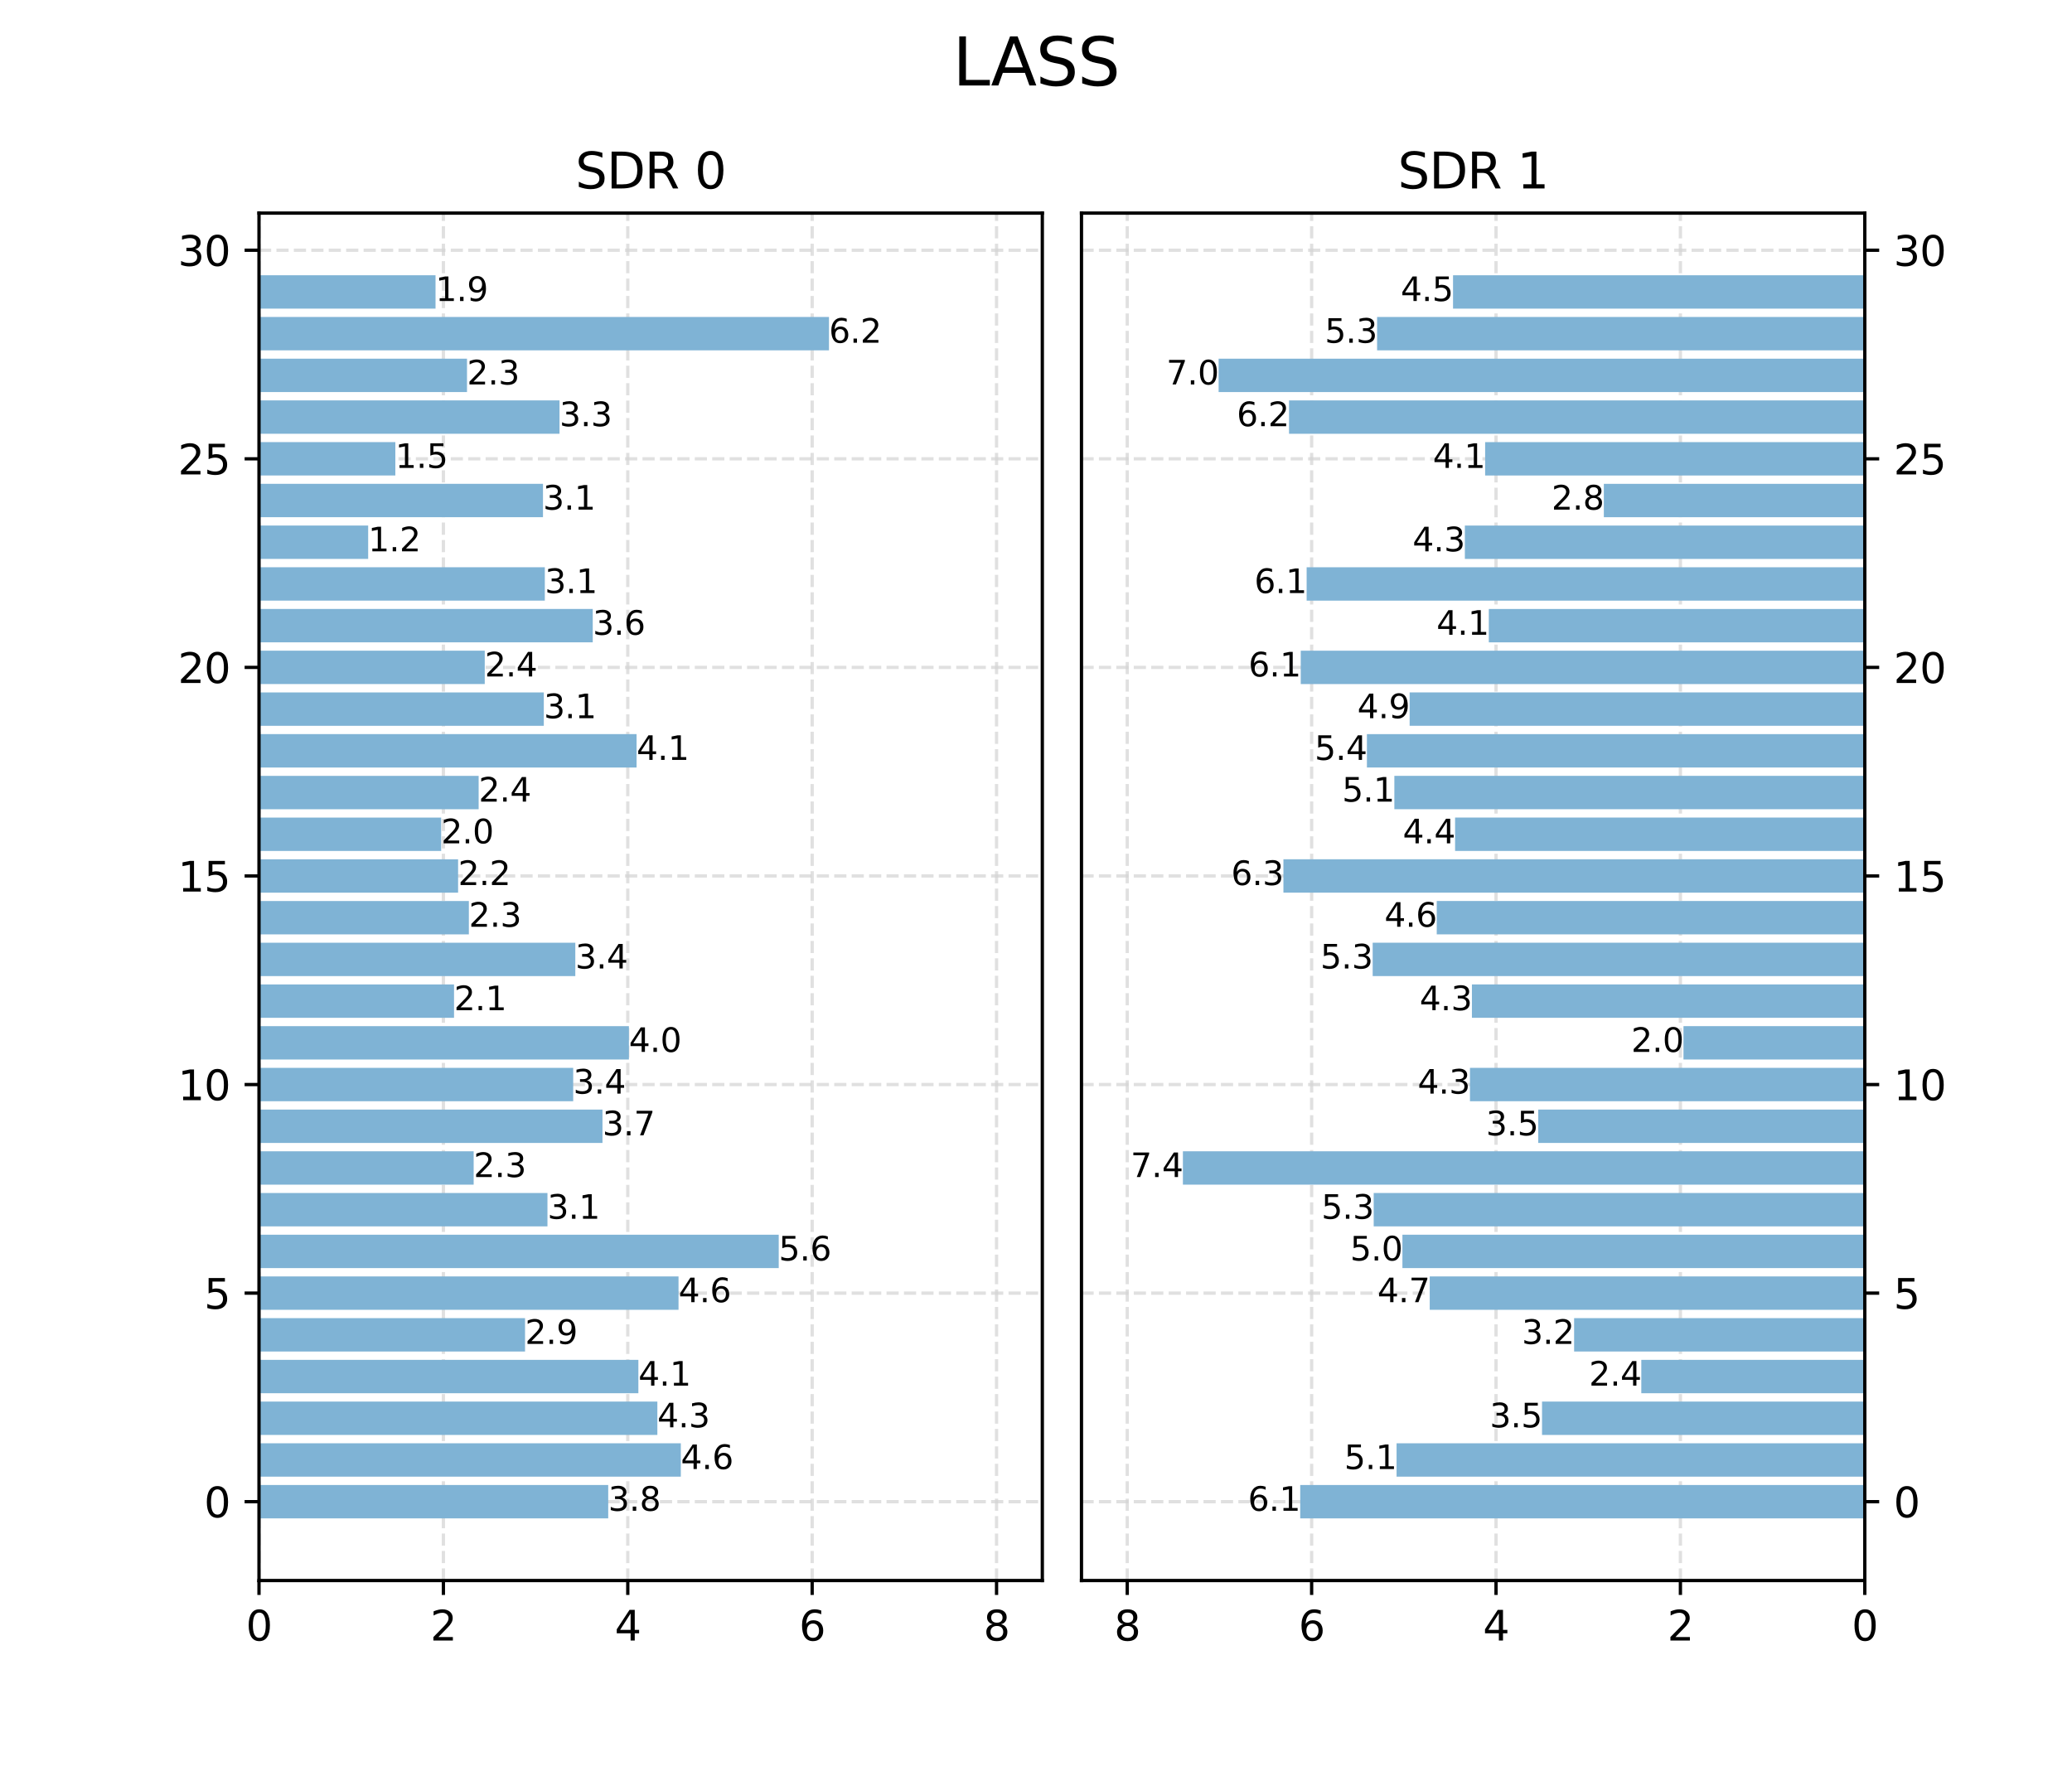<?xml version="1.0" encoding="utf-8" standalone="no"?>
<!DOCTYPE svg PUBLIC "-//W3C//DTD SVG 1.1//EN"
  "http://www.w3.org/Graphics/SVG/1.1/DTD/svg11.dtd">
<svg height="432pt" version="1.1" viewBox="0 0 504 432" width="504pt" xmlns="http://www.w3.org/2000/svg" xmlns:xlink="http://www.w3.org/1999/xlink">
 <defs>
  <style type="text/css">*{stroke-linecap:butt;stroke-linejoin:round;}</style>
 </defs>
 <g id="figure_1">
  <g id="patch_1">
   <path d="M 0 432 
L 504 432 
L 504 0 
L 0 0 
z
" style="fill:#ffffff;"/>
  </g>
  <g id="axes_1">
   <g id="patch_2">
    <path d="M 63 384.48 
L 253.537 384.48 
L 253.537 51.84 
L 63 51.84 
z
" style="fill:#ffffff;"/>
   </g>
   <g id="matplotlib.axis_1">
    <g id="xtick_1">
     <g id="line2d_1">
      <path clip-path="url(#pe02465a4df)" d="M 63 384.48 
L 63 51.84 
" style="fill:none;stroke:#d3d3d3;stroke-dasharray:2.96,1.28;stroke-dashoffset:0;stroke-opacity:0.7;stroke-width:0.8;"/>
     </g>
     <g id="line2d_2">
      <defs>
       <path d="M 0 0 
L 0 3.5 
" id="m71c4b6fad8" style="stroke:#000000;stroke-width:0.8;"/>
      </defs>
      <g>
       <use style="stroke:#000000;stroke-width:0.8;" x="63" xlink:href="#m71c4b6fad8" y="384.48"/>
      </g>
     </g>
     <g id="text_1">
      <!-- 0 -->
      <g transform="translate(59.819 399.078)scale(0.1 -0.1)">
       <defs>
        <path d="M 2034 4250 
Q 1547 4250 1301 3770 
Q 1056 3291 1056 2328 
Q 1056 1369 1301 889 
Q 1547 409 2034 409 
Q 2525 409 2770 889 
Q 3016 1369 3016 2328 
Q 3016 3291 2770 3770 
Q 2525 4250 2034 4250 
z
M 2034 4750 
Q 2819 4750 3233 4129 
Q 3647 3509 3647 2328 
Q 3647 1150 3233 529 
Q 2819 -91 2034 -91 
Q 1250 -91 836 529 
Q 422 1150 422 2328 
Q 422 3509 836 4129 
Q 1250 4750 2034 4750 
z
" id="DejaVuSans-30" transform="scale(0.016)"/>
       </defs>
       <use xlink:href="#DejaVuSans-30"/>
      </g>
     </g>
    </g>
    <g id="xtick_2">
     <g id="line2d_3">
      <path clip-path="url(#pe02465a4df)" d="M 107.851 384.48 
L 107.851 51.84 
" style="fill:none;stroke:#d3d3d3;stroke-dasharray:2.96,1.28;stroke-dashoffset:0;stroke-opacity:0.7;stroke-width:0.8;"/>
     </g>
     <g id="line2d_4">
      <g>
       <use style="stroke:#000000;stroke-width:0.8;" x="107.851" xlink:href="#m71c4b6fad8" y="384.48"/>
      </g>
     </g>
     <g id="text_2">
      <!-- 2 -->
      <g transform="translate(104.67 399.078)scale(0.1 -0.1)">
       <defs>
        <path d="M 1228 531 
L 3431 531 
L 3431 0 
L 469 0 
L 469 531 
Q 828 903 1448 1529 
Q 2069 2156 2228 2338 
Q 2531 2678 2651 2914 
Q 2772 3150 2772 3378 
Q 2772 3750 2511 3984 
Q 2250 4219 1831 4219 
Q 1534 4219 1204 4116 
Q 875 4013 500 3803 
L 500 4441 
Q 881 4594 1212 4672 
Q 1544 4750 1819 4750 
Q 2544 4750 2975 4387 
Q 3406 4025 3406 3419 
Q 3406 3131 3298 2873 
Q 3191 2616 2906 2266 
Q 2828 2175 2409 1742 
Q 1991 1309 1228 531 
z
" id="DejaVuSans-32" transform="scale(0.016)"/>
       </defs>
       <use xlink:href="#DejaVuSans-32"/>
      </g>
     </g>
    </g>
    <g id="xtick_3">
     <g id="line2d_5">
      <path clip-path="url(#pe02465a4df)" d="M 152.703 384.48 
L 152.703 51.84 
" style="fill:none;stroke:#d3d3d3;stroke-dasharray:2.96,1.28;stroke-dashoffset:0;stroke-opacity:0.7;stroke-width:0.8;"/>
     </g>
     <g id="line2d_6">
      <g>
       <use style="stroke:#000000;stroke-width:0.8;" x="152.703" xlink:href="#m71c4b6fad8" y="384.48"/>
      </g>
     </g>
     <g id="text_3">
      <!-- 4 -->
      <g transform="translate(149.521 399.078)scale(0.1 -0.1)">
       <defs>
        <path d="M 2419 4116 
L 825 1625 
L 2419 1625 
L 2419 4116 
z
M 2253 4666 
L 3047 4666 
L 3047 1625 
L 3713 1625 
L 3713 1100 
L 3047 1100 
L 3047 0 
L 2419 0 
L 2419 1100 
L 313 1100 
L 313 1709 
L 2253 4666 
z
" id="DejaVuSans-34" transform="scale(0.016)"/>
       </defs>
       <use xlink:href="#DejaVuSans-34"/>
      </g>
     </g>
    </g>
    <g id="xtick_4">
     <g id="line2d_7">
      <path clip-path="url(#pe02465a4df)" d="M 197.554 384.48 
L 197.554 51.84 
" style="fill:none;stroke:#d3d3d3;stroke-dasharray:2.96,1.28;stroke-dashoffset:0;stroke-opacity:0.7;stroke-width:0.8;"/>
     </g>
     <g id="line2d_8">
      <g>
       <use style="stroke:#000000;stroke-width:0.8;" x="197.554" xlink:href="#m71c4b6fad8" y="384.48"/>
      </g>
     </g>
     <g id="text_4">
      <!-- 6 -->
      <g transform="translate(194.373 399.078)scale(0.1 -0.1)">
       <defs>
        <path d="M 2113 2584 
Q 1688 2584 1439 2293 
Q 1191 2003 1191 1497 
Q 1191 994 1439 701 
Q 1688 409 2113 409 
Q 2538 409 2786 701 
Q 3034 994 3034 1497 
Q 3034 2003 2786 2293 
Q 2538 2584 2113 2584 
z
M 3366 4563 
L 3366 3988 
Q 3128 4100 2886 4159 
Q 2644 4219 2406 4219 
Q 1781 4219 1451 3797 
Q 1122 3375 1075 2522 
Q 1259 2794 1537 2939 
Q 1816 3084 2150 3084 
Q 2853 3084 3261 2657 
Q 3669 2231 3669 1497 
Q 3669 778 3244 343 
Q 2819 -91 2113 -91 
Q 1303 -91 875 529 
Q 447 1150 447 2328 
Q 447 3434 972 4092 
Q 1497 4750 2381 4750 
Q 2619 4750 2861 4703 
Q 3103 4656 3366 4563 
z
" id="DejaVuSans-36" transform="scale(0.016)"/>
       </defs>
       <use xlink:href="#DejaVuSans-36"/>
      </g>
     </g>
    </g>
    <g id="xtick_5">
     <g id="line2d_9">
      <path clip-path="url(#pe02465a4df)" d="M 242.405 384.48 
L 242.405 51.84 
" style="fill:none;stroke:#d3d3d3;stroke-dasharray:2.96,1.28;stroke-dashoffset:0;stroke-opacity:0.7;stroke-width:0.8;"/>
     </g>
     <g id="line2d_10">
      <g>
       <use style="stroke:#000000;stroke-width:0.8;" x="242.405" xlink:href="#m71c4b6fad8" y="384.48"/>
      </g>
     </g>
     <g id="text_5">
      <!-- 8 -->
      <g transform="translate(239.224 399.078)scale(0.1 -0.1)">
       <defs>
        <path d="M 2034 2216 
Q 1584 2216 1326 1975 
Q 1069 1734 1069 1313 
Q 1069 891 1326 650 
Q 1584 409 2034 409 
Q 2484 409 2743 651 
Q 3003 894 3003 1313 
Q 3003 1734 2745 1975 
Q 2488 2216 2034 2216 
z
M 1403 2484 
Q 997 2584 770 2862 
Q 544 3141 544 3541 
Q 544 4100 942 4425 
Q 1341 4750 2034 4750 
Q 2731 4750 3128 4425 
Q 3525 4100 3525 3541 
Q 3525 3141 3298 2862 
Q 3072 2584 2669 2484 
Q 3125 2378 3379 2068 
Q 3634 1759 3634 1313 
Q 3634 634 3220 271 
Q 2806 -91 2034 -91 
Q 1263 -91 848 271 
Q 434 634 434 1313 
Q 434 1759 690 2068 
Q 947 2378 1403 2484 
z
M 1172 3481 
Q 1172 3119 1398 2916 
Q 1625 2713 2034 2713 
Q 2441 2713 2670 2916 
Q 2900 3119 2900 3481 
Q 2900 3844 2670 4047 
Q 2441 4250 2034 4250 
Q 1625 4250 1398 4047 
Q 1172 3844 1172 3481 
z
" id="DejaVuSans-38" transform="scale(0.016)"/>
       </defs>
       <use xlink:href="#DejaVuSans-38"/>
      </g>
     </g>
    </g>
   </g>
   <g id="matplotlib.axis_2">
    <g id="ytick_1">
     <g id="line2d_11">
      <path clip-path="url(#pe02465a4df)" d="M 63 365.301 
L 253.537 365.301 
" style="fill:none;stroke:#d3d3d3;stroke-dasharray:2.96,1.28;stroke-dashoffset:0;stroke-opacity:0.7;stroke-width:0.8;"/>
     </g>
     <g id="line2d_12">
      <defs>
       <path d="M 0 0 
L -3.5 0 
" id="ma98dd10774" style="stroke:#000000;stroke-width:0.8;"/>
      </defs>
      <g>
       <use style="stroke:#000000;stroke-width:0.8;" x="63" xlink:href="#ma98dd10774" y="365.301"/>
      </g>
     </g>
     <g id="text_6">
      <!-- 0 -->
      <g transform="translate(49.638 369.1)scale(0.1 -0.1)">
       <use xlink:href="#DejaVuSans-30"/>
      </g>
     </g>
    </g>
    <g id="ytick_2">
     <g id="line2d_13">
      <path clip-path="url(#pe02465a4df)" d="M 63 314.563 
L 253.537 314.563 
" style="fill:none;stroke:#d3d3d3;stroke-dasharray:2.96,1.28;stroke-dashoffset:0;stroke-opacity:0.7;stroke-width:0.8;"/>
     </g>
     <g id="line2d_14">
      <g>
       <use style="stroke:#000000;stroke-width:0.8;" x="63" xlink:href="#ma98dd10774" y="314.563"/>
      </g>
     </g>
     <g id="text_7">
      <!-- 5 -->
      <g transform="translate(49.638 318.362)scale(0.1 -0.1)">
       <defs>
        <path d="M 691 4666 
L 3169 4666 
L 3169 4134 
L 1269 4134 
L 1269 2991 
Q 1406 3038 1543 3061 
Q 1681 3084 1819 3084 
Q 2600 3084 3056 2656 
Q 3513 2228 3513 1497 
Q 3513 744 3044 326 
Q 2575 -91 1722 -91 
Q 1428 -91 1123 -41 
Q 819 9 494 109 
L 494 744 
Q 775 591 1075 516 
Q 1375 441 1709 441 
Q 2250 441 2565 725 
Q 2881 1009 2881 1497 
Q 2881 1984 2565 2268 
Q 2250 2553 1709 2553 
Q 1456 2553 1204 2497 
Q 953 2441 691 2322 
L 691 4666 
z
" id="DejaVuSans-35" transform="scale(0.016)"/>
       </defs>
       <use xlink:href="#DejaVuSans-35"/>
      </g>
     </g>
    </g>
    <g id="ytick_3">
     <g id="line2d_15">
      <path clip-path="url(#pe02465a4df)" d="M 63 263.824 
L 253.537 263.824 
" style="fill:none;stroke:#d3d3d3;stroke-dasharray:2.96,1.28;stroke-dashoffset:0;stroke-opacity:0.7;stroke-width:0.8;"/>
     </g>
     <g id="line2d_16">
      <g>
       <use style="stroke:#000000;stroke-width:0.8;" x="63" xlink:href="#ma98dd10774" y="263.824"/>
      </g>
     </g>
     <g id="text_8">
      <!-- 10 -->
      <g transform="translate(43.275 267.624)scale(0.1 -0.1)">
       <defs>
        <path d="M 794 531 
L 1825 531 
L 1825 4091 
L 703 3866 
L 703 4441 
L 1819 4666 
L 2450 4666 
L 2450 531 
L 3481 531 
L 3481 0 
L 794 0 
L 794 531 
z
" id="DejaVuSans-31" transform="scale(0.016)"/>
       </defs>
       <use xlink:href="#DejaVuSans-31"/>
       <use x="63.623" xlink:href="#DejaVuSans-30"/>
      </g>
     </g>
    </g>
    <g id="ytick_4">
     <g id="line2d_17">
      <path clip-path="url(#pe02465a4df)" d="M 63 213.086 
L 253.537 213.086 
" style="fill:none;stroke:#d3d3d3;stroke-dasharray:2.96,1.28;stroke-dashoffset:0;stroke-opacity:0.7;stroke-width:0.8;"/>
     </g>
     <g id="line2d_18">
      <g>
       <use style="stroke:#000000;stroke-width:0.8;" x="63" xlink:href="#ma98dd10774" y="213.086"/>
      </g>
     </g>
     <g id="text_9">
      <!-- 15 -->
      <g transform="translate(43.275 216.885)scale(0.1 -0.1)">
       <use xlink:href="#DejaVuSans-31"/>
       <use x="63.623" xlink:href="#DejaVuSans-35"/>
      </g>
     </g>
    </g>
    <g id="ytick_5">
     <g id="line2d_19">
      <path clip-path="url(#pe02465a4df)" d="M 63 162.348 
L 253.537 162.348 
" style="fill:none;stroke:#d3d3d3;stroke-dasharray:2.96,1.28;stroke-dashoffset:0;stroke-opacity:0.7;stroke-width:0.8;"/>
     </g>
     <g id="line2d_20">
      <g>
       <use style="stroke:#000000;stroke-width:0.8;" x="63" xlink:href="#ma98dd10774" y="162.348"/>
      </g>
     </g>
     <g id="text_10">
      <!-- 20 -->
      <g transform="translate(43.275 166.147)scale(0.1 -0.1)">
       <use xlink:href="#DejaVuSans-32"/>
       <use x="63.623" xlink:href="#DejaVuSans-30"/>
      </g>
     </g>
    </g>
    <g id="ytick_6">
     <g id="line2d_21">
      <path clip-path="url(#pe02465a4df)" d="M 63 111.61 
L 253.537 111.61 
" style="fill:none;stroke:#d3d3d3;stroke-dasharray:2.96,1.28;stroke-dashoffset:0;stroke-opacity:0.7;stroke-width:0.8;"/>
     </g>
     <g id="line2d_22">
      <g>
       <use style="stroke:#000000;stroke-width:0.8;" x="63" xlink:href="#ma98dd10774" y="111.61"/>
      </g>
     </g>
     <g id="text_11">
      <!-- 25 -->
      <g transform="translate(43.275 115.409)scale(0.1 -0.1)">
       <use xlink:href="#DejaVuSans-32"/>
       <use x="63.623" xlink:href="#DejaVuSans-35"/>
      </g>
     </g>
    </g>
    <g id="ytick_7">
     <g id="line2d_23">
      <path clip-path="url(#pe02465a4df)" d="M 63 60.871 
L 253.537 60.871 
" style="fill:none;stroke:#d3d3d3;stroke-dasharray:2.96,1.28;stroke-dashoffset:0;stroke-opacity:0.7;stroke-width:0.8;"/>
     </g>
     <g id="line2d_24">
      <g>
       <use style="stroke:#000000;stroke-width:0.8;" x="63" xlink:href="#ma98dd10774" y="60.871"/>
      </g>
     </g>
     <g id="text_12">
      <!-- 30 -->
      <g transform="translate(43.275 64.671)scale(0.1 -0.1)">
       <defs>
        <path d="M 2597 2516 
Q 3050 2419 3304 2112 
Q 3559 1806 3559 1356 
Q 3559 666 3084 287 
Q 2609 -91 1734 -91 
Q 1441 -91 1130 -33 
Q 819 25 488 141 
L 488 750 
Q 750 597 1062 519 
Q 1375 441 1716 441 
Q 2309 441 2620 675 
Q 2931 909 2931 1356 
Q 2931 1769 2642 2001 
Q 2353 2234 1838 2234 
L 1294 2234 
L 1294 2753 
L 1863 2753 
Q 2328 2753 2575 2939 
Q 2822 3125 2822 3475 
Q 2822 3834 2567 4026 
Q 2313 4219 1838 4219 
Q 1578 4219 1281 4162 
Q 984 4106 628 3988 
L 628 4550 
Q 988 4650 1302 4700 
Q 1616 4750 1894 4750 
Q 2613 4750 3031 4423 
Q 3450 4097 3450 3541 
Q 3450 3153 3228 2886 
Q 3006 2619 2597 2516 
z
" id="DejaVuSans-33" transform="scale(0.016)"/>
       </defs>
       <use xlink:href="#DejaVuSans-33"/>
       <use x="63.623" xlink:href="#DejaVuSans-30"/>
      </g>
     </g>
    </g>
   </g>
   <g id="patch_3">
    <path clip-path="url(#pe02465a4df)" d="M 63 369.36 
L 147.946 369.36 
L 147.946 361.242 
L 63 361.242 
z
" style="fill:#7fb3d5;"/>
   </g>
   <g id="patch_4">
    <path clip-path="url(#pe02465a4df)" d="M 63 359.212 
L 165.604 359.212 
L 165.604 351.094 
L 63 351.094 
z
" style="fill:#7fb3d5;"/>
   </g>
   <g id="patch_5">
    <path clip-path="url(#pe02465a4df)" d="M 63 349.065 
L 159.898 349.065 
L 159.898 340.947 
L 63 340.947 
z
" style="fill:#7fb3d5;"/>
   </g>
   <g id="patch_6">
    <path clip-path="url(#pe02465a4df)" d="M 63 338.917 
L 155.281 338.917 
L 155.281 330.799 
L 63 330.799 
z
" style="fill:#7fb3d5;"/>
   </g>
   <g id="patch_7">
    <path clip-path="url(#pe02465a4df)" d="M 63 328.769 
L 127.714 328.769 
L 127.714 320.651 
L 63 320.651 
z
" style="fill:#7fb3d5;"/>
   </g>
   <g id="patch_8">
    <path clip-path="url(#pe02465a4df)" d="M 63 318.622 
L 165.048 318.622 
L 165.048 310.504 
L 63 310.504 
z
" style="fill:#7fb3d5;"/>
   </g>
   <g id="patch_9">
    <path clip-path="url(#pe02465a4df)" d="M 63 308.474 
L 189.421 308.474 
L 189.421 300.356 
L 63 300.356 
z
" style="fill:#7fb3d5;"/>
   </g>
   <g id="patch_10">
    <path clip-path="url(#pe02465a4df)" d="M 63 298.326 
L 133.165 298.326 
L 133.165 290.208 
L 63 290.208 
z
" style="fill:#7fb3d5;"/>
   </g>
   <g id="patch_11">
    <path clip-path="url(#pe02465a4df)" d="M 63 288.179 
L 115.214 288.179 
L 115.214 280.061 
L 63 280.061 
z
" style="fill:#7fb3d5;"/>
   </g>
   <g id="patch_12">
    <path clip-path="url(#pe02465a4df)" d="M 63 278.031 
L 146.549 278.031 
L 146.549 269.913 
L 63 269.913 
z
" style="fill:#7fb3d5;"/>
   </g>
   <g id="patch_13">
    <path clip-path="url(#pe02465a4df)" d="M 63 267.883 
L 139.428 267.883 
L 139.428 259.765 
L 63 259.765 
z
" style="fill:#7fb3d5;"/>
   </g>
   <g id="patch_14">
    <path clip-path="url(#pe02465a4df)" d="M 63 257.736 
L 152.978 257.736 
L 152.978 249.618 
L 63 249.618 
z
" style="fill:#7fb3d5;"/>
   </g>
   <g id="patch_15">
    <path clip-path="url(#pe02465a4df)" d="M 63 247.588 
L 110.441 247.588 
L 110.441 239.47 
L 63 239.47 
z
" style="fill:#7fb3d5;"/>
   </g>
   <g id="patch_16">
    <path clip-path="url(#pe02465a4df)" d="M 63 237.441 
L 139.939 237.441 
L 139.939 229.322 
L 63 229.322 
z
" style="fill:#7fb3d5;"/>
   </g>
   <g id="patch_17">
    <path clip-path="url(#pe02465a4df)" d="M 63 227.293 
L 114.049 227.293 
L 114.049 219.175 
L 63 219.175 
z
" style="fill:#7fb3d5;"/>
   </g>
   <g id="patch_18">
    <path clip-path="url(#pe02465a4df)" d="M 63 217.145 
L 111.43 217.145 
L 111.43 209.027 
L 63 209.027 
z
" style="fill:#7fb3d5;"/>
   </g>
   <g id="patch_19">
    <path clip-path="url(#pe02465a4df)" d="M 63 206.998 
L 107.313 206.998 
L 107.313 198.879 
L 63 198.879 
z
" style="fill:#7fb3d5;"/>
   </g>
   <g id="patch_20">
    <path clip-path="url(#pe02465a4df)" d="M 63 196.85 
L 116.428 196.85 
L 116.428 188.732 
L 63 188.732 
z
" style="fill:#7fb3d5;"/>
   </g>
   <g id="patch_21">
    <path clip-path="url(#pe02465a4df)" d="M 63 186.702 
L 154.843 186.702 
L 154.843 178.584 
L 63 178.584 
z
" style="fill:#7fb3d5;"/>
   </g>
   <g id="patch_22">
    <path clip-path="url(#pe02465a4df)" d="M 63 176.555 
L 132.276 176.555 
L 132.276 168.437 
L 63 168.437 
z
" style="fill:#7fb3d5;"/>
   </g>
   <g id="patch_23">
    <path clip-path="url(#pe02465a4df)" d="M 63 166.407 
L 117.913 166.407 
L 117.913 158.289 
L 63 158.289 
z
" style="fill:#7fb3d5;"/>
   </g>
   <g id="patch_24">
    <path clip-path="url(#pe02465a4df)" d="M 63 156.259 
L 144.18 156.259 
L 144.18 148.141 
L 63 148.141 
z
" style="fill:#7fb3d5;"/>
   </g>
   <g id="patch_25">
    <path clip-path="url(#pe02465a4df)" d="M 63 146.112 
L 132.525 146.112 
L 132.525 137.994 
L 63 137.994 
z
" style="fill:#7fb3d5;"/>
   </g>
   <g id="patch_26">
    <path clip-path="url(#pe02465a4df)" d="M 63 135.964 
L 89.556 135.964 
L 89.556 127.846 
L 63 127.846 
z
" style="fill:#7fb3d5;"/>
   </g>
   <g id="patch_27">
    <path clip-path="url(#pe02465a4df)" d="M 63 125.816 
L 132.077 125.816 
L 132.077 117.698 
L 63 117.698 
z
" style="fill:#7fb3d5;"/>
   </g>
   <g id="patch_28">
    <path clip-path="url(#pe02465a4df)" d="M 63 115.669 
L 96.165 115.669 
L 96.165 107.551 
L 63 107.551 
z
" style="fill:#7fb3d5;"/>
   </g>
   <g id="patch_29">
    <path clip-path="url(#pe02465a4df)" d="M 63 105.521 
L 136.097 105.521 
L 136.097 97.403 
L 63 97.403 
z
" style="fill:#7fb3d5;"/>
   </g>
   <g id="patch_30">
    <path clip-path="url(#pe02465a4df)" d="M 63 95.373 
L 113.595 95.373 
L 113.595 87.255 
L 63 87.255 
z
" style="fill:#7fb3d5;"/>
   </g>
   <g id="patch_31">
    <path clip-path="url(#pe02465a4df)" d="M 63 85.226 
L 201.643 85.226 
L 201.643 77.108 
L 63 77.108 
z
" style="fill:#7fb3d5;"/>
   </g>
   <g id="patch_32">
    <path clip-path="url(#pe02465a4df)" d="M 63 75.078 
L 105.94 75.078 
L 105.94 66.96 
L 63 66.96 
z
" style="fill:#7fb3d5;"/>
   </g>
   <g id="patch_33">
    <path d="M 63 384.48 
L 63 51.84 
" style="fill:none;stroke:#000000;stroke-linecap:square;stroke-linejoin:miter;stroke-width:0.8;"/>
   </g>
   <g id="patch_34">
    <path d="M 253.537 384.48 
L 253.537 51.84 
" style="fill:none;stroke:#000000;stroke-linecap:square;stroke-linejoin:miter;stroke-width:0.8;"/>
   </g>
   <g id="patch_35">
    <path d="M 63 384.48 
L 253.537 384.48 
" style="fill:none;stroke:#000000;stroke-linecap:square;stroke-linejoin:miter;stroke-width:0.8;"/>
   </g>
   <g id="patch_36">
    <path d="M 63 51.84 
L 253.537 51.84 
" style="fill:none;stroke:#000000;stroke-linecap:square;stroke-linejoin:miter;stroke-width:0.8;"/>
   </g>
   <g id="text_13">
    <!-- 3.8 -->
    <g transform="translate(147.946 367.508)scale(0.08 -0.08)">
     <defs>
      <path d="M 684 794 
L 1344 794 
L 1344 0 
L 684 0 
L 684 794 
z
" id="DejaVuSans-2e" transform="scale(0.016)"/>
     </defs>
     <use xlink:href="#DejaVuSans-33"/>
     <use x="63.623" xlink:href="#DejaVuSans-2e"/>
     <use x="95.41" xlink:href="#DejaVuSans-38"/>
    </g>
   </g>
   <g id="text_14">
    <!-- 4.6 -->
    <g transform="translate(165.604 357.361)scale(0.08 -0.08)">
     <use xlink:href="#DejaVuSans-34"/>
     <use x="63.623" xlink:href="#DejaVuSans-2e"/>
     <use x="95.41" xlink:href="#DejaVuSans-36"/>
    </g>
   </g>
   <g id="text_15">
    <!-- 4.3 -->
    <g transform="translate(159.898 347.213)scale(0.08 -0.08)">
     <use xlink:href="#DejaVuSans-34"/>
     <use x="63.623" xlink:href="#DejaVuSans-2e"/>
     <use x="95.41" xlink:href="#DejaVuSans-33"/>
    </g>
   </g>
   <g id="text_16">
    <!-- 4.1 -->
    <g transform="translate(155.281 337.065)scale(0.08 -0.08)">
     <use xlink:href="#DejaVuSans-34"/>
     <use x="63.623" xlink:href="#DejaVuSans-2e"/>
     <use x="95.41" xlink:href="#DejaVuSans-31"/>
    </g>
   </g>
   <g id="text_17">
    <!-- 2.9 -->
    <g transform="translate(127.714 326.918)scale(0.08 -0.08)">
     <defs>
      <path d="M 703 97 
L 703 672 
Q 941 559 1184 500 
Q 1428 441 1663 441 
Q 2288 441 2617 861 
Q 2947 1281 2994 2138 
Q 2813 1869 2534 1725 
Q 2256 1581 1919 1581 
Q 1219 1581 811 2004 
Q 403 2428 403 3163 
Q 403 3881 828 4315 
Q 1253 4750 1959 4750 
Q 2769 4750 3195 4129 
Q 3622 3509 3622 2328 
Q 3622 1225 3098 567 
Q 2575 -91 1691 -91 
Q 1453 -91 1209 -44 
Q 966 3 703 97 
z
M 1959 2075 
Q 2384 2075 2632 2365 
Q 2881 2656 2881 3163 
Q 2881 3666 2632 3958 
Q 2384 4250 1959 4250 
Q 1534 4250 1286 3958 
Q 1038 3666 1038 3163 
Q 1038 2656 1286 2365 
Q 1534 2075 1959 2075 
z
" id="DejaVuSans-39" transform="scale(0.016)"/>
     </defs>
     <use xlink:href="#DejaVuSans-32"/>
     <use x="63.623" xlink:href="#DejaVuSans-2e"/>
     <use x="95.41" xlink:href="#DejaVuSans-39"/>
    </g>
   </g>
   <g id="text_18">
    <!-- 4.6 -->
    <g transform="translate(165.048 316.77)scale(0.08 -0.08)">
     <use xlink:href="#DejaVuSans-34"/>
     <use x="63.623" xlink:href="#DejaVuSans-2e"/>
     <use x="95.41" xlink:href="#DejaVuSans-36"/>
    </g>
   </g>
   <g id="text_19">
    <!-- 5.6 -->
    <g transform="translate(189.421 306.623)scale(0.08 -0.08)">
     <use xlink:href="#DejaVuSans-35"/>
     <use x="63.623" xlink:href="#DejaVuSans-2e"/>
     <use x="95.41" xlink:href="#DejaVuSans-36"/>
    </g>
   </g>
   <g id="text_20">
    <!-- 3.1 -->
    <g transform="translate(133.165 296.475)scale(0.08 -0.08)">
     <use xlink:href="#DejaVuSans-33"/>
     <use x="63.623" xlink:href="#DejaVuSans-2e"/>
     <use x="95.41" xlink:href="#DejaVuSans-31"/>
    </g>
   </g>
   <g id="text_21">
    <!-- 2.3 -->
    <g transform="translate(115.214 286.327)scale(0.08 -0.08)">
     <use xlink:href="#DejaVuSans-32"/>
     <use x="63.623" xlink:href="#DejaVuSans-2e"/>
     <use x="95.41" xlink:href="#DejaVuSans-33"/>
    </g>
   </g>
   <g id="text_22">
    <!-- 3.7 -->
    <g transform="translate(146.549 276.18)scale(0.08 -0.08)">
     <defs>
      <path d="M 525 4666 
L 3525 4666 
L 3525 4397 
L 1831 0 
L 1172 0 
L 2766 4134 
L 525 4134 
L 525 4666 
z
" id="DejaVuSans-37" transform="scale(0.016)"/>
     </defs>
     <use xlink:href="#DejaVuSans-33"/>
     <use x="63.623" xlink:href="#DejaVuSans-2e"/>
     <use x="95.41" xlink:href="#DejaVuSans-37"/>
    </g>
   </g>
   <g id="text_23">
    <!-- 3.4 -->
    <g transform="translate(139.428 266.032)scale(0.08 -0.08)">
     <use xlink:href="#DejaVuSans-33"/>
     <use x="63.623" xlink:href="#DejaVuSans-2e"/>
     <use x="95.41" xlink:href="#DejaVuSans-34"/>
    </g>
   </g>
   <g id="text_24">
    <!-- 4.0 -->
    <g transform="translate(152.978 255.884)scale(0.08 -0.08)">
     <use xlink:href="#DejaVuSans-34"/>
     <use x="63.623" xlink:href="#DejaVuSans-2e"/>
     <use x="95.41" xlink:href="#DejaVuSans-30"/>
    </g>
   </g>
   <g id="text_25">
    <!-- 2.1 -->
    <g transform="translate(110.441 245.737)scale(0.08 -0.08)">
     <use xlink:href="#DejaVuSans-32"/>
     <use x="63.623" xlink:href="#DejaVuSans-2e"/>
     <use x="95.41" xlink:href="#DejaVuSans-31"/>
    </g>
   </g>
   <g id="text_26">
    <!-- 3.4 -->
    <g transform="translate(139.939 235.589)scale(0.08 -0.08)">
     <use xlink:href="#DejaVuSans-33"/>
     <use x="63.623" xlink:href="#DejaVuSans-2e"/>
     <use x="95.41" xlink:href="#DejaVuSans-34"/>
    </g>
   </g>
   <g id="text_27">
    <!-- 2.3 -->
    <g transform="translate(114.049 225.441)scale(0.08 -0.08)">
     <use xlink:href="#DejaVuSans-32"/>
     <use x="63.623" xlink:href="#DejaVuSans-2e"/>
     <use x="95.41" xlink:href="#DejaVuSans-33"/>
    </g>
   </g>
   <g id="text_28">
    <!-- 2.2 -->
    <g transform="translate(111.43 215.294)scale(0.08 -0.08)">
     <use xlink:href="#DejaVuSans-32"/>
     <use x="63.623" xlink:href="#DejaVuSans-2e"/>
     <use x="95.41" xlink:href="#DejaVuSans-32"/>
    </g>
   </g>
   <g id="text_29">
    <!-- 2.0 -->
    <g transform="translate(107.313 205.146)scale(0.08 -0.08)">
     <use xlink:href="#DejaVuSans-32"/>
     <use x="63.623" xlink:href="#DejaVuSans-2e"/>
     <use x="95.41" xlink:href="#DejaVuSans-30"/>
    </g>
   </g>
   <g id="text_30">
    <!-- 2.4 -->
    <g transform="translate(116.428 194.998)scale(0.08 -0.08)">
     <use xlink:href="#DejaVuSans-32"/>
     <use x="63.623" xlink:href="#DejaVuSans-2e"/>
     <use x="95.41" xlink:href="#DejaVuSans-34"/>
    </g>
   </g>
   <g id="text_31">
    <!-- 4.1 -->
    <g transform="translate(154.843 184.851)scale(0.08 -0.08)">
     <use xlink:href="#DejaVuSans-34"/>
     <use x="63.623" xlink:href="#DejaVuSans-2e"/>
     <use x="95.41" xlink:href="#DejaVuSans-31"/>
    </g>
   </g>
   <g id="text_32">
    <!-- 3.1 -->
    <g transform="translate(132.276 174.703)scale(0.08 -0.08)">
     <use xlink:href="#DejaVuSans-33"/>
     <use x="63.623" xlink:href="#DejaVuSans-2e"/>
     <use x="95.41" xlink:href="#DejaVuSans-31"/>
    </g>
   </g>
   <g id="text_33">
    <!-- 2.4 -->
    <g transform="translate(117.913 164.555)scale(0.08 -0.08)">
     <use xlink:href="#DejaVuSans-32"/>
     <use x="63.623" xlink:href="#DejaVuSans-2e"/>
     <use x="95.41" xlink:href="#DejaVuSans-34"/>
    </g>
   </g>
   <g id="text_34">
    <!-- 3.6 -->
    <g transform="translate(144.18 154.408)scale(0.08 -0.08)">
     <use xlink:href="#DejaVuSans-33"/>
     <use x="63.623" xlink:href="#DejaVuSans-2e"/>
     <use x="95.41" xlink:href="#DejaVuSans-36"/>
    </g>
   </g>
   <g id="text_35">
    <!-- 3.1 -->
    <g transform="translate(132.525 144.26)scale(0.08 -0.08)">
     <use xlink:href="#DejaVuSans-33"/>
     <use x="63.623" xlink:href="#DejaVuSans-2e"/>
     <use x="95.41" xlink:href="#DejaVuSans-31"/>
    </g>
   </g>
   <g id="text_36">
    <!-- 1.2 -->
    <g transform="translate(89.556 134.112)scale(0.08 -0.08)">
     <use xlink:href="#DejaVuSans-31"/>
     <use x="63.623" xlink:href="#DejaVuSans-2e"/>
     <use x="95.41" xlink:href="#DejaVuSans-32"/>
    </g>
   </g>
   <g id="text_37">
    <!-- 3.1 -->
    <g transform="translate(132.077 123.965)scale(0.08 -0.08)">
     <use xlink:href="#DejaVuSans-33"/>
     <use x="63.623" xlink:href="#DejaVuSans-2e"/>
     <use x="95.41" xlink:href="#DejaVuSans-31"/>
    </g>
   </g>
   <g id="text_38">
    <!-- 1.5 -->
    <g transform="translate(96.165 113.817)scale(0.08 -0.08)">
     <use xlink:href="#DejaVuSans-31"/>
     <use x="63.623" xlink:href="#DejaVuSans-2e"/>
     <use x="95.41" xlink:href="#DejaVuSans-35"/>
    </g>
   </g>
   <g id="text_39">
    <!-- 3.3 -->
    <g transform="translate(136.097 103.67)scale(0.08 -0.08)">
     <use xlink:href="#DejaVuSans-33"/>
     <use x="63.623" xlink:href="#DejaVuSans-2e"/>
     <use x="95.41" xlink:href="#DejaVuSans-33"/>
    </g>
   </g>
   <g id="text_40">
    <!-- 2.3 -->
    <g transform="translate(113.595 93.522)scale(0.08 -0.08)">
     <use xlink:href="#DejaVuSans-32"/>
     <use x="63.623" xlink:href="#DejaVuSans-2e"/>
     <use x="95.41" xlink:href="#DejaVuSans-33"/>
    </g>
   </g>
   <g id="text_41">
    <!-- 6.2 -->
    <g transform="translate(201.643 83.374)scale(0.08 -0.08)">
     <use xlink:href="#DejaVuSans-36"/>
     <use x="63.623" xlink:href="#DejaVuSans-2e"/>
     <use x="95.41" xlink:href="#DejaVuSans-32"/>
    </g>
   </g>
   <g id="text_42">
    <!-- 1.9 -->
    <g transform="translate(105.94 73.227)scale(0.08 -0.08)">
     <use xlink:href="#DejaVuSans-31"/>
     <use x="63.623" xlink:href="#DejaVuSans-2e"/>
     <use x="95.41" xlink:href="#DejaVuSans-39"/>
    </g>
   </g>
   <g id="text_43">
    <!-- SDR 0 -->
    <g transform="translate(139.946 45.84)scale(0.12 -0.12)">
     <defs>
      <path d="M 3425 4513 
L 3425 3897 
Q 3066 4069 2747 4153 
Q 2428 4238 2131 4238 
Q 1616 4238 1336 4038 
Q 1056 3838 1056 3469 
Q 1056 3159 1242 3001 
Q 1428 2844 1947 2747 
L 2328 2669 
Q 3034 2534 3370 2195 
Q 3706 1856 3706 1288 
Q 3706 609 3251 259 
Q 2797 -91 1919 -91 
Q 1588 -91 1214 -16 
Q 841 59 441 206 
L 441 856 
Q 825 641 1194 531 
Q 1563 422 1919 422 
Q 2459 422 2753 634 
Q 3047 847 3047 1241 
Q 3047 1584 2836 1778 
Q 2625 1972 2144 2069 
L 1759 2144 
Q 1053 2284 737 2584 
Q 422 2884 422 3419 
Q 422 4038 858 4394 
Q 1294 4750 2059 4750 
Q 2388 4750 2728 4690 
Q 3069 4631 3425 4513 
z
" id="DejaVuSans-53" transform="scale(0.016)"/>
      <path d="M 1259 4147 
L 1259 519 
L 2022 519 
Q 2988 519 3436 956 
Q 3884 1394 3884 2338 
Q 3884 3275 3436 3711 
Q 2988 4147 2022 4147 
L 1259 4147 
z
M 628 4666 
L 1925 4666 
Q 3281 4666 3915 4102 
Q 4550 3538 4550 2338 
Q 4550 1131 3912 565 
Q 3275 0 1925 0 
L 628 0 
L 628 4666 
z
" id="DejaVuSans-44" transform="scale(0.016)"/>
      <path d="M 2841 2188 
Q 3044 2119 3236 1894 
Q 3428 1669 3622 1275 
L 4263 0 
L 3584 0 
L 2988 1197 
Q 2756 1666 2539 1819 
Q 2322 1972 1947 1972 
L 1259 1972 
L 1259 0 
L 628 0 
L 628 4666 
L 2053 4666 
Q 2853 4666 3247 4331 
Q 3641 3997 3641 3322 
Q 3641 2881 3436 2590 
Q 3231 2300 2841 2188 
z
M 1259 4147 
L 1259 2491 
L 2053 2491 
Q 2509 2491 2742 2702 
Q 2975 2913 2975 3322 
Q 2975 3731 2742 3939 
Q 2509 4147 2053 4147 
L 1259 4147 
z
" id="DejaVuSans-52" transform="scale(0.016)"/>
      <path id="DejaVuSans-20" transform="scale(0.016)"/>
     </defs>
     <use xlink:href="#DejaVuSans-53"/>
     <use x="63.477" xlink:href="#DejaVuSans-44"/>
     <use x="140.479" xlink:href="#DejaVuSans-52"/>
     <use x="209.961" xlink:href="#DejaVuSans-20"/>
     <use x="241.748" xlink:href="#DejaVuSans-30"/>
    </g>
   </g>
  </g>
  <g id="axes_2">
   <g id="patch_37">
    <path d="M 263.063 384.48 
L 453.6 384.48 
L 453.6 51.84 
L 263.063 51.84 
z
" style="fill:#ffffff;"/>
   </g>
   <g id="matplotlib.axis_3">
    <g id="xtick_6">
     <g id="line2d_25">
      <path clip-path="url(#p037965a39f)" d="M 453.6 384.48 
L 453.6 51.84 
" style="fill:none;stroke:#d3d3d3;stroke-dasharray:2.96,1.28;stroke-dashoffset:0;stroke-opacity:0.7;stroke-width:0.8;"/>
     </g>
     <g id="line2d_26">
      <g>
       <use style="stroke:#000000;stroke-width:0.8;" x="453.6" xlink:href="#m71c4b6fad8" y="384.48"/>
      </g>
     </g>
     <g id="text_44">
      <!-- 0 -->
      <g transform="translate(450.419 399.078)scale(0.1 -0.1)">
       <use xlink:href="#DejaVuSans-30"/>
      </g>
     </g>
    </g>
    <g id="xtick_7">
     <g id="line2d_27">
      <path clip-path="url(#p037965a39f)" d="M 408.749 384.48 
L 408.749 51.84 
" style="fill:none;stroke:#d3d3d3;stroke-dasharray:2.96,1.28;stroke-dashoffset:0;stroke-opacity:0.7;stroke-width:0.8;"/>
     </g>
     <g id="line2d_28">
      <g>
       <use style="stroke:#000000;stroke-width:0.8;" x="408.749" xlink:href="#m71c4b6fad8" y="384.48"/>
      </g>
     </g>
     <g id="text_45">
      <!-- 2 -->
      <g transform="translate(405.567 399.078)scale(0.1 -0.1)">
       <use xlink:href="#DejaVuSans-32"/>
      </g>
     </g>
    </g>
    <g id="xtick_8">
     <g id="line2d_29">
      <path clip-path="url(#p037965a39f)" d="M 363.897 384.48 
L 363.897 51.84 
" style="fill:none;stroke:#d3d3d3;stroke-dasharray:2.96,1.28;stroke-dashoffset:0;stroke-opacity:0.7;stroke-width:0.8;"/>
     </g>
     <g id="line2d_30">
      <g>
       <use style="stroke:#000000;stroke-width:0.8;" x="363.897" xlink:href="#m71c4b6fad8" y="384.48"/>
      </g>
     </g>
     <g id="text_46">
      <!-- 4 -->
      <g transform="translate(360.716 399.078)scale(0.1 -0.1)">
       <use xlink:href="#DejaVuSans-34"/>
      </g>
     </g>
    </g>
    <g id="xtick_9">
     <g id="line2d_31">
      <path clip-path="url(#p037965a39f)" d="M 319.046 384.48 
L 319.046 51.84 
" style="fill:none;stroke:#d3d3d3;stroke-dasharray:2.96,1.28;stroke-dashoffset:0;stroke-opacity:0.7;stroke-width:0.8;"/>
     </g>
     <g id="line2d_32">
      <g>
       <use style="stroke:#000000;stroke-width:0.8;" x="319.046" xlink:href="#m71c4b6fad8" y="384.48"/>
      </g>
     </g>
     <g id="text_47">
      <!-- 6 -->
      <g transform="translate(315.865 399.078)scale(0.1 -0.1)">
       <use xlink:href="#DejaVuSans-36"/>
      </g>
     </g>
    </g>
    <g id="xtick_10">
     <g id="line2d_33">
      <path clip-path="url(#p037965a39f)" d="M 274.195 384.48 
L 274.195 51.84 
" style="fill:none;stroke:#d3d3d3;stroke-dasharray:2.96,1.28;stroke-dashoffset:0;stroke-opacity:0.7;stroke-width:0.8;"/>
     </g>
     <g id="line2d_34">
      <g>
       <use style="stroke:#000000;stroke-width:0.8;" x="274.195" xlink:href="#m71c4b6fad8" y="384.48"/>
      </g>
     </g>
     <g id="text_48">
      <!-- 8 -->
      <g transform="translate(271.013 399.078)scale(0.1 -0.1)">
       <use xlink:href="#DejaVuSans-38"/>
      </g>
     </g>
    </g>
   </g>
   <g id="matplotlib.axis_4">
    <g id="ytick_8">
     <g id="line2d_35">
      <path clip-path="url(#p037965a39f)" d="M 263.063 365.301 
L 453.6 365.301 
" style="fill:none;stroke:#d3d3d3;stroke-dasharray:2.96,1.28;stroke-dashoffset:0;stroke-opacity:0.7;stroke-width:0.8;"/>
     </g>
     <g id="line2d_36">
      <defs>
       <path d="M 0 0 
L 3.5 0 
" id="m6e6ef353fa" style="stroke:#000000;stroke-width:0.8;"/>
      </defs>
      <g>
       <use style="stroke:#000000;stroke-width:0.8;" x="453.6" xlink:href="#m6e6ef353fa" y="365.301"/>
      </g>
     </g>
     <g id="text_49">
      <!-- 0 -->
      <g transform="translate(460.6 369.1)scale(0.1 -0.1)">
       <use xlink:href="#DejaVuSans-30"/>
      </g>
     </g>
    </g>
    <g id="ytick_9">
     <g id="line2d_37">
      <path clip-path="url(#p037965a39f)" d="M 263.063 314.563 
L 453.6 314.563 
" style="fill:none;stroke:#d3d3d3;stroke-dasharray:2.96,1.28;stroke-dashoffset:0;stroke-opacity:0.7;stroke-width:0.8;"/>
     </g>
     <g id="line2d_38">
      <g>
       <use style="stroke:#000000;stroke-width:0.8;" x="453.6" xlink:href="#m6e6ef353fa" y="314.563"/>
      </g>
     </g>
     <g id="text_50">
      <!-- 5 -->
      <g transform="translate(460.6 318.362)scale(0.1 -0.1)">
       <use xlink:href="#DejaVuSans-35"/>
      </g>
     </g>
    </g>
    <g id="ytick_10">
     <g id="line2d_39">
      <path clip-path="url(#p037965a39f)" d="M 263.063 263.824 
L 453.6 263.824 
" style="fill:none;stroke:#d3d3d3;stroke-dasharray:2.96,1.28;stroke-dashoffset:0;stroke-opacity:0.7;stroke-width:0.8;"/>
     </g>
     <g id="line2d_40">
      <g>
       <use style="stroke:#000000;stroke-width:0.8;" x="453.6" xlink:href="#m6e6ef353fa" y="263.824"/>
      </g>
     </g>
     <g id="text_51">
      <!-- 10 -->
      <g transform="translate(460.6 267.624)scale(0.1 -0.1)">
       <use xlink:href="#DejaVuSans-31"/>
       <use x="63.623" xlink:href="#DejaVuSans-30"/>
      </g>
     </g>
    </g>
    <g id="ytick_11">
     <g id="line2d_41">
      <path clip-path="url(#p037965a39f)" d="M 263.063 213.086 
L 453.6 213.086 
" style="fill:none;stroke:#d3d3d3;stroke-dasharray:2.96,1.28;stroke-dashoffset:0;stroke-opacity:0.7;stroke-width:0.8;"/>
     </g>
     <g id="line2d_42">
      <g>
       <use style="stroke:#000000;stroke-width:0.8;" x="453.6" xlink:href="#m6e6ef353fa" y="213.086"/>
      </g>
     </g>
     <g id="text_52">
      <!-- 15 -->
      <g transform="translate(460.6 216.885)scale(0.1 -0.1)">
       <use xlink:href="#DejaVuSans-31"/>
       <use x="63.623" xlink:href="#DejaVuSans-35"/>
      </g>
     </g>
    </g>
    <g id="ytick_12">
     <g id="line2d_43">
      <path clip-path="url(#p037965a39f)" d="M 263.063 162.348 
L 453.6 162.348 
" style="fill:none;stroke:#d3d3d3;stroke-dasharray:2.96,1.28;stroke-dashoffset:0;stroke-opacity:0.7;stroke-width:0.8;"/>
     </g>
     <g id="line2d_44">
      <g>
       <use style="stroke:#000000;stroke-width:0.8;" x="453.6" xlink:href="#m6e6ef353fa" y="162.348"/>
      </g>
     </g>
     <g id="text_53">
      <!-- 20 -->
      <g transform="translate(460.6 166.147)scale(0.1 -0.1)">
       <use xlink:href="#DejaVuSans-32"/>
       <use x="63.623" xlink:href="#DejaVuSans-30"/>
      </g>
     </g>
    </g>
    <g id="ytick_13">
     <g id="line2d_45">
      <path clip-path="url(#p037965a39f)" d="M 263.063 111.61 
L 453.6 111.61 
" style="fill:none;stroke:#d3d3d3;stroke-dasharray:2.96,1.28;stroke-dashoffset:0;stroke-opacity:0.7;stroke-width:0.8;"/>
     </g>
     <g id="line2d_46">
      <g>
       <use style="stroke:#000000;stroke-width:0.8;" x="453.6" xlink:href="#m6e6ef353fa" y="111.61"/>
      </g>
     </g>
     <g id="text_54">
      <!-- 25 -->
      <g transform="translate(460.6 115.409)scale(0.1 -0.1)">
       <use xlink:href="#DejaVuSans-32"/>
       <use x="63.623" xlink:href="#DejaVuSans-35"/>
      </g>
     </g>
    </g>
    <g id="ytick_14">
     <g id="line2d_47">
      <path clip-path="url(#p037965a39f)" d="M 263.063 60.871 
L 453.6 60.871 
" style="fill:none;stroke:#d3d3d3;stroke-dasharray:2.96,1.28;stroke-dashoffset:0;stroke-opacity:0.7;stroke-width:0.8;"/>
     </g>
     <g id="line2d_48">
      <g>
       <use style="stroke:#000000;stroke-width:0.8;" x="453.6" xlink:href="#m6e6ef353fa" y="60.871"/>
      </g>
     </g>
     <g id="text_55">
      <!-- 30 -->
      <g transform="translate(460.6 64.671)scale(0.1 -0.1)">
       <use xlink:href="#DejaVuSans-33"/>
       <use x="63.623" xlink:href="#DejaVuSans-30"/>
      </g>
     </g>
    </g>
   </g>
   <g id="patch_38">
    <path clip-path="url(#p037965a39f)" d="M 453.6 369.36 
L 316.27 369.36 
L 316.27 361.242 
L 453.6 361.242 
z
" style="fill:#7fb3d5;"/>
   </g>
   <g id="patch_39">
    <path clip-path="url(#p037965a39f)" d="M 453.6 359.212 
L 339.706 359.212 
L 339.706 351.094 
L 453.6 351.094 
z
" style="fill:#7fb3d5;"/>
   </g>
   <g id="patch_40">
    <path clip-path="url(#p037965a39f)" d="M 453.6 349.065 
L 375.089 349.065 
L 375.089 340.947 
L 453.6 340.947 
z
" style="fill:#7fb3d5;"/>
   </g>
   <g id="patch_41">
    <path clip-path="url(#p037965a39f)" d="M 453.6 338.917 
L 399.236 338.917 
L 399.236 330.799 
L 453.6 330.799 
z
" style="fill:#7fb3d5;"/>
   </g>
   <g id="patch_42">
    <path clip-path="url(#p037965a39f)" d="M 453.6 328.769 
L 382.892 328.769 
L 382.892 320.651 
L 453.6 320.651 
z
" style="fill:#7fb3d5;"/>
   </g>
   <g id="patch_43">
    <path clip-path="url(#p037965a39f)" d="M 453.6 318.622 
L 347.771 318.622 
L 347.771 310.504 
L 453.6 310.504 
z
" style="fill:#7fb3d5;"/>
   </g>
   <g id="patch_44">
    <path clip-path="url(#p037965a39f)" d="M 453.6 308.474 
L 341.13 308.474 
L 341.13 300.356 
L 453.6 300.356 
z
" style="fill:#7fb3d5;"/>
   </g>
   <g id="patch_45">
    <path clip-path="url(#p037965a39f)" d="M 453.6 298.326 
L 334.141 298.326 
L 334.141 290.208 
L 453.6 290.208 
z
" style="fill:#7fb3d5;"/>
   </g>
   <g id="patch_46">
    <path clip-path="url(#p037965a39f)" d="M 453.6 288.179 
L 287.732 288.179 
L 287.732 280.061 
L 453.6 280.061 
z
" style="fill:#7fb3d5;"/>
   </g>
   <g id="patch_47">
    <path clip-path="url(#p037965a39f)" d="M 453.6 278.031 
L 374.167 278.031 
L 374.167 269.913 
L 453.6 269.913 
z
" style="fill:#7fb3d5;"/>
   </g>
   <g id="patch_48">
    <path clip-path="url(#p037965a39f)" d="M 453.6 267.883 
L 357.556 267.883 
L 357.556 259.765 
L 453.6 259.765 
z
" style="fill:#7fb3d5;"/>
   </g>
   <g id="patch_49">
    <path clip-path="url(#p037965a39f)" d="M 453.6 257.736 
L 409.495 257.736 
L 409.495 249.618 
L 453.6 249.618 
z
" style="fill:#7fb3d5;"/>
   </g>
   <g id="patch_50">
    <path clip-path="url(#p037965a39f)" d="M 453.6 247.588 
L 358.034 247.588 
L 358.034 239.47 
L 453.6 239.47 
z
" style="fill:#7fb3d5;"/>
   </g>
   <g id="patch_51">
    <path clip-path="url(#p037965a39f)" d="M 453.6 237.441 
L 333.894 237.441 
L 333.894 229.322 
L 453.6 229.322 
z
" style="fill:#7fb3d5;"/>
   </g>
   <g id="patch_52">
    <path clip-path="url(#p037965a39f)" d="M 453.6 227.293 
L 349.477 227.293 
L 349.477 219.175 
L 453.6 219.175 
z
" style="fill:#7fb3d5;"/>
   </g>
   <g id="patch_53">
    <path clip-path="url(#p037965a39f)" d="M 453.6 217.145 
L 312.183 217.145 
L 312.183 209.027 
L 453.6 209.027 
z
" style="fill:#7fb3d5;"/>
   </g>
   <g id="patch_54">
    <path clip-path="url(#p037965a39f)" d="M 453.6 206.998 
L 353.94 206.998 
L 353.94 198.879 
L 453.6 198.879 
z
" style="fill:#7fb3d5;"/>
   </g>
   <g id="patch_55">
    <path clip-path="url(#p037965a39f)" d="M 453.6 196.85 
L 339.169 196.85 
L 339.169 188.732 
L 453.6 188.732 
z
" style="fill:#7fb3d5;"/>
   </g>
   <g id="patch_56">
    <path clip-path="url(#p037965a39f)" d="M 453.6 186.702 
L 332.492 186.702 
L 332.492 178.584 
L 453.6 178.584 
z
" style="fill:#7fb3d5;"/>
   </g>
   <g id="patch_57">
    <path clip-path="url(#p037965a39f)" d="M 453.6 176.555 
L 342.882 176.555 
L 342.882 168.437 
L 453.6 168.437 
z
" style="fill:#7fb3d5;"/>
   </g>
   <g id="patch_58">
    <path clip-path="url(#p037965a39f)" d="M 453.6 166.407 
L 316.399 166.407 
L 316.399 158.289 
L 453.6 158.289 
z
" style="fill:#7fb3d5;"/>
   </g>
   <g id="patch_59">
    <path clip-path="url(#p037965a39f)" d="M 453.6 156.259 
L 362.143 156.259 
L 362.143 148.141 
L 453.6 148.141 
z
" style="fill:#7fb3d5;"/>
   </g>
   <g id="patch_60">
    <path clip-path="url(#p037965a39f)" d="M 453.6 146.112 
L 317.83 146.112 
L 317.83 137.994 
L 453.6 137.994 
z
" style="fill:#7fb3d5;"/>
   </g>
   <g id="patch_61">
    <path clip-path="url(#p037965a39f)" d="M 453.6 135.964 
L 356.317 135.964 
L 356.317 127.846 
L 453.6 127.846 
z
" style="fill:#7fb3d5;"/>
   </g>
   <g id="patch_62">
    <path clip-path="url(#p037965a39f)" d="M 453.6 125.816 
L 390.122 125.816 
L 390.122 117.698 
L 453.6 117.698 
z
" style="fill:#7fb3d5;"/>
   </g>
   <g id="patch_63">
    <path clip-path="url(#p037965a39f)" d="M 453.6 115.669 
L 361.25 115.669 
L 361.25 107.551 
L 453.6 107.551 
z
" style="fill:#7fb3d5;"/>
   </g>
   <g id="patch_64">
    <path clip-path="url(#p037965a39f)" d="M 453.6 105.521 
L 313.547 105.521 
L 313.547 97.403 
L 453.6 97.403 
z
" style="fill:#7fb3d5;"/>
   </g>
   <g id="patch_65">
    <path clip-path="url(#p037965a39f)" d="M 453.6 95.373 
L 296.421 95.373 
L 296.421 87.255 
L 453.6 87.255 
z
" style="fill:#7fb3d5;"/>
   </g>
   <g id="patch_66">
    <path clip-path="url(#p037965a39f)" d="M 453.6 85.226 
L 334.968 85.226 
L 334.968 77.108 
L 453.6 77.108 
z
" style="fill:#7fb3d5;"/>
   </g>
   <g id="patch_67">
    <path clip-path="url(#p037965a39f)" d="M 453.6 75.078 
L 353.44 75.078 
L 353.44 66.96 
L 453.6 66.96 
z
" style="fill:#7fb3d5;"/>
   </g>
   <g id="patch_68">
    <path d="M 263.063 384.48 
L 263.063 51.84 
" style="fill:none;stroke:#000000;stroke-linecap:square;stroke-linejoin:miter;stroke-width:0.8;"/>
   </g>
   <g id="patch_69">
    <path d="M 453.6 384.48 
L 453.6 51.84 
" style="fill:none;stroke:#000000;stroke-linecap:square;stroke-linejoin:miter;stroke-width:0.8;"/>
   </g>
   <g id="patch_70">
    <path d="M 263.063 384.48 
L 453.6 384.48 
" style="fill:none;stroke:#000000;stroke-linecap:square;stroke-linejoin:miter;stroke-width:0.8;"/>
   </g>
   <g id="patch_71">
    <path d="M 263.063 51.84 
L 453.6 51.84 
" style="fill:none;stroke:#000000;stroke-linecap:square;stroke-linejoin:miter;stroke-width:0.8;"/>
   </g>
   <g id="text_56">
    <!-- 6.1 -->
    <g transform="translate(303.547 367.508)scale(0.08 -0.08)">
     <use xlink:href="#DejaVuSans-36"/>
     <use x="63.623" xlink:href="#DejaVuSans-2e"/>
     <use x="95.41" xlink:href="#DejaVuSans-31"/>
    </g>
   </g>
   <g id="text_57">
    <!-- 5.1 -->
    <g transform="translate(326.984 357.361)scale(0.08 -0.08)">
     <use xlink:href="#DejaVuSans-35"/>
     <use x="63.623" xlink:href="#DejaVuSans-2e"/>
     <use x="95.41" xlink:href="#DejaVuSans-31"/>
    </g>
   </g>
   <g id="text_58">
    <!-- 3.5 -->
    <g transform="translate(362.367 347.213)scale(0.08 -0.08)">
     <use xlink:href="#DejaVuSans-33"/>
     <use x="63.623" xlink:href="#DejaVuSans-2e"/>
     <use x="95.41" xlink:href="#DejaVuSans-35"/>
    </g>
   </g>
   <g id="text_59">
    <!-- 2.4 -->
    <g transform="translate(386.513 337.065)scale(0.08 -0.08)">
     <use xlink:href="#DejaVuSans-32"/>
     <use x="63.623" xlink:href="#DejaVuSans-2e"/>
     <use x="95.41" xlink:href="#DejaVuSans-34"/>
    </g>
   </g>
   <g id="text_60">
    <!-- 3.2 -->
    <g transform="translate(370.169 326.918)scale(0.08 -0.08)">
     <use xlink:href="#DejaVuSans-33"/>
     <use x="63.623" xlink:href="#DejaVuSans-2e"/>
     <use x="95.41" xlink:href="#DejaVuSans-32"/>
    </g>
   </g>
   <g id="text_61">
    <!-- 4.7 -->
    <g transform="translate(335.049 316.77)scale(0.08 -0.08)">
     <use xlink:href="#DejaVuSans-34"/>
     <use x="63.623" xlink:href="#DejaVuSans-2e"/>
     <use x="95.41" xlink:href="#DejaVuSans-37"/>
    </g>
   </g>
   <g id="text_62">
    <!-- 5.0 -->
    <g transform="translate(328.407 306.623)scale(0.08 -0.08)">
     <use xlink:href="#DejaVuSans-35"/>
     <use x="63.623" xlink:href="#DejaVuSans-2e"/>
     <use x="95.41" xlink:href="#DejaVuSans-30"/>
    </g>
   </g>
   <g id="text_63">
    <!-- 5.3 -->
    <g transform="translate(321.418 296.475)scale(0.08 -0.08)">
     <use xlink:href="#DejaVuSans-35"/>
     <use x="63.623" xlink:href="#DejaVuSans-2e"/>
     <use x="95.41" xlink:href="#DejaVuSans-33"/>
    </g>
   </g>
   <g id="text_64">
    <!-- 7.4 -->
    <g transform="translate(275.009 286.327)scale(0.08 -0.08)">
     <use xlink:href="#DejaVuSans-37"/>
     <use x="63.623" xlink:href="#DejaVuSans-2e"/>
     <use x="95.41" xlink:href="#DejaVuSans-34"/>
    </g>
   </g>
   <g id="text_65">
    <!-- 3.5 -->
    <g transform="translate(361.445 276.18)scale(0.08 -0.08)">
     <use xlink:href="#DejaVuSans-33"/>
     <use x="63.623" xlink:href="#DejaVuSans-2e"/>
     <use x="95.41" xlink:href="#DejaVuSans-35"/>
    </g>
   </g>
   <g id="text_66">
    <!-- 4.3 -->
    <g transform="translate(344.834 266.032)scale(0.08 -0.08)">
     <use xlink:href="#DejaVuSans-34"/>
     <use x="63.623" xlink:href="#DejaVuSans-2e"/>
     <use x="95.41" xlink:href="#DejaVuSans-33"/>
    </g>
   </g>
   <g id="text_67">
    <!-- 2.0 -->
    <g transform="translate(396.772 255.884)scale(0.08 -0.08)">
     <use xlink:href="#DejaVuSans-32"/>
     <use x="63.623" xlink:href="#DejaVuSans-2e"/>
     <use x="95.41" xlink:href="#DejaVuSans-30"/>
    </g>
   </g>
   <g id="text_68">
    <!-- 4.3 -->
    <g transform="translate(345.311 245.737)scale(0.08 -0.08)">
     <use xlink:href="#DejaVuSans-34"/>
     <use x="63.623" xlink:href="#DejaVuSans-2e"/>
     <use x="95.41" xlink:href="#DejaVuSans-33"/>
    </g>
   </g>
   <g id="text_69">
    <!-- 5.3 -->
    <g transform="translate(321.172 235.589)scale(0.08 -0.08)">
     <use xlink:href="#DejaVuSans-35"/>
     <use x="63.623" xlink:href="#DejaVuSans-2e"/>
     <use x="95.41" xlink:href="#DejaVuSans-33"/>
    </g>
   </g>
   <g id="text_70">
    <!-- 4.6 -->
    <g transform="translate(336.755 225.441)scale(0.08 -0.08)">
     <use xlink:href="#DejaVuSans-34"/>
     <use x="63.623" xlink:href="#DejaVuSans-2e"/>
     <use x="95.41" xlink:href="#DejaVuSans-36"/>
    </g>
   </g>
   <g id="text_71">
    <!-- 6.3 -->
    <g transform="translate(299.46 215.294)scale(0.08 -0.08)">
     <use xlink:href="#DejaVuSans-36"/>
     <use x="63.623" xlink:href="#DejaVuSans-2e"/>
     <use x="95.41" xlink:href="#DejaVuSans-33"/>
    </g>
   </g>
   <g id="text_72">
    <!-- 4.4 -->
    <g transform="translate(341.218 205.146)scale(0.08 -0.08)">
     <use xlink:href="#DejaVuSans-34"/>
     <use x="63.623" xlink:href="#DejaVuSans-2e"/>
     <use x="95.41" xlink:href="#DejaVuSans-34"/>
    </g>
   </g>
   <g id="text_73">
    <!-- 5.1 -->
    <g transform="translate(326.447 194.998)scale(0.08 -0.08)">
     <use xlink:href="#DejaVuSans-35"/>
     <use x="63.623" xlink:href="#DejaVuSans-2e"/>
     <use x="95.41" xlink:href="#DejaVuSans-31"/>
    </g>
   </g>
   <g id="text_74">
    <!-- 5.4 -->
    <g transform="translate(319.77 184.851)scale(0.08 -0.08)">
     <use xlink:href="#DejaVuSans-35"/>
     <use x="63.623" xlink:href="#DejaVuSans-2e"/>
     <use x="95.41" xlink:href="#DejaVuSans-34"/>
    </g>
   </g>
   <g id="text_75">
    <!-- 4.9 -->
    <g transform="translate(330.159 174.703)scale(0.08 -0.08)">
     <use xlink:href="#DejaVuSans-34"/>
     <use x="63.623" xlink:href="#DejaVuSans-2e"/>
     <use x="95.41" xlink:href="#DejaVuSans-39"/>
    </g>
   </g>
   <g id="text_76">
    <!-- 6.1 -->
    <g transform="translate(303.676 164.555)scale(0.08 -0.08)">
     <use xlink:href="#DejaVuSans-36"/>
     <use x="63.623" xlink:href="#DejaVuSans-2e"/>
     <use x="95.41" xlink:href="#DejaVuSans-31"/>
    </g>
   </g>
   <g id="text_77">
    <!-- 4.1 -->
    <g transform="translate(349.421 154.408)scale(0.08 -0.08)">
     <use xlink:href="#DejaVuSans-34"/>
     <use x="63.623" xlink:href="#DejaVuSans-2e"/>
     <use x="95.41" xlink:href="#DejaVuSans-31"/>
    </g>
   </g>
   <g id="text_78">
    <!-- 6.1 -->
    <g transform="translate(305.108 144.26)scale(0.08 -0.08)">
     <use xlink:href="#DejaVuSans-36"/>
     <use x="63.623" xlink:href="#DejaVuSans-2e"/>
     <use x="95.41" xlink:href="#DejaVuSans-31"/>
    </g>
   </g>
   <g id="text_79">
    <!-- 4.3 -->
    <g transform="translate(343.595 134.112)scale(0.08 -0.08)">
     <use xlink:href="#DejaVuSans-34"/>
     <use x="63.623" xlink:href="#DejaVuSans-2e"/>
     <use x="95.41" xlink:href="#DejaVuSans-33"/>
    </g>
   </g>
   <g id="text_80">
    <!-- 2.8 -->
    <g transform="translate(377.4 123.965)scale(0.08 -0.08)">
     <use xlink:href="#DejaVuSans-32"/>
     <use x="63.623" xlink:href="#DejaVuSans-2e"/>
     <use x="95.41" xlink:href="#DejaVuSans-38"/>
    </g>
   </g>
   <g id="text_81">
    <!-- 4.1 -->
    <g transform="translate(348.528 113.817)scale(0.08 -0.08)">
     <use xlink:href="#DejaVuSans-34"/>
     <use x="63.623" xlink:href="#DejaVuSans-2e"/>
     <use x="95.41" xlink:href="#DejaVuSans-31"/>
    </g>
   </g>
   <g id="text_82">
    <!-- 6.2 -->
    <g transform="translate(300.824 103.67)scale(0.08 -0.08)">
     <use xlink:href="#DejaVuSans-36"/>
     <use x="63.623" xlink:href="#DejaVuSans-2e"/>
     <use x="95.41" xlink:href="#DejaVuSans-32"/>
    </g>
   </g>
   <g id="text_83">
    <!-- 7.0 -->
    <g transform="translate(283.699 93.522)scale(0.08 -0.08)">
     <use xlink:href="#DejaVuSans-37"/>
     <use x="63.623" xlink:href="#DejaVuSans-2e"/>
     <use x="95.41" xlink:href="#DejaVuSans-30"/>
    </g>
   </g>
   <g id="text_84">
    <!-- 5.3 -->
    <g transform="translate(322.245 83.374)scale(0.08 -0.08)">
     <use xlink:href="#DejaVuSans-35"/>
     <use x="63.623" xlink:href="#DejaVuSans-2e"/>
     <use x="95.41" xlink:href="#DejaVuSans-33"/>
    </g>
   </g>
   <g id="text_85">
    <!-- 4.5 -->
    <g transform="translate(340.718 73.227)scale(0.08 -0.08)">
     <use xlink:href="#DejaVuSans-34"/>
     <use x="63.623" xlink:href="#DejaVuSans-2e"/>
     <use x="95.41" xlink:href="#DejaVuSans-35"/>
    </g>
   </g>
   <g id="text_86">
    <!-- SDR 1 -->
    <g transform="translate(340.009 45.84)scale(0.12 -0.12)">
     <use xlink:href="#DejaVuSans-53"/>
     <use x="63.477" xlink:href="#DejaVuSans-44"/>
     <use x="140.479" xlink:href="#DejaVuSans-52"/>
     <use x="209.961" xlink:href="#DejaVuSans-20"/>
     <use x="241.748" xlink:href="#DejaVuSans-31"/>
    </g>
   </g>
  </g>
  <g id="text_87">
   <!-- LASS -->
   <g transform="translate(231.732 20.797)scale(0.16 -0.16)">
    <defs>
     <path d="M 628 4666 
L 1259 4666 
L 1259 531 
L 3531 531 
L 3531 0 
L 628 0 
L 628 4666 
z
" id="DejaVuSans-4c" transform="scale(0.016)"/>
     <path d="M 2188 4044 
L 1331 1722 
L 3047 1722 
L 2188 4044 
z
M 1831 4666 
L 2547 4666 
L 4325 0 
L 3669 0 
L 3244 1197 
L 1141 1197 
L 716 0 
L 50 0 
L 1831 4666 
z
" id="DejaVuSans-41" transform="scale(0.016)"/>
    </defs>
    <use xlink:href="#DejaVuSans-4c"/>
    <use x="57.963" xlink:href="#DejaVuSans-41"/>
    <use x="126.371" xlink:href="#DejaVuSans-53"/>
    <use x="189.848" xlink:href="#DejaVuSans-53"/>
   </g>
  </g>
 </g>
 <defs>
  <clipPath id="pe02465a4df">
   <rect height="332.64" width="190.537" x="63" y="51.84"/>
  </clipPath>
  <clipPath id="p037965a39f">
   <rect height="332.64" width="190.537" x="263.063" y="51.84"/>
  </clipPath>
 </defs>
</svg>
